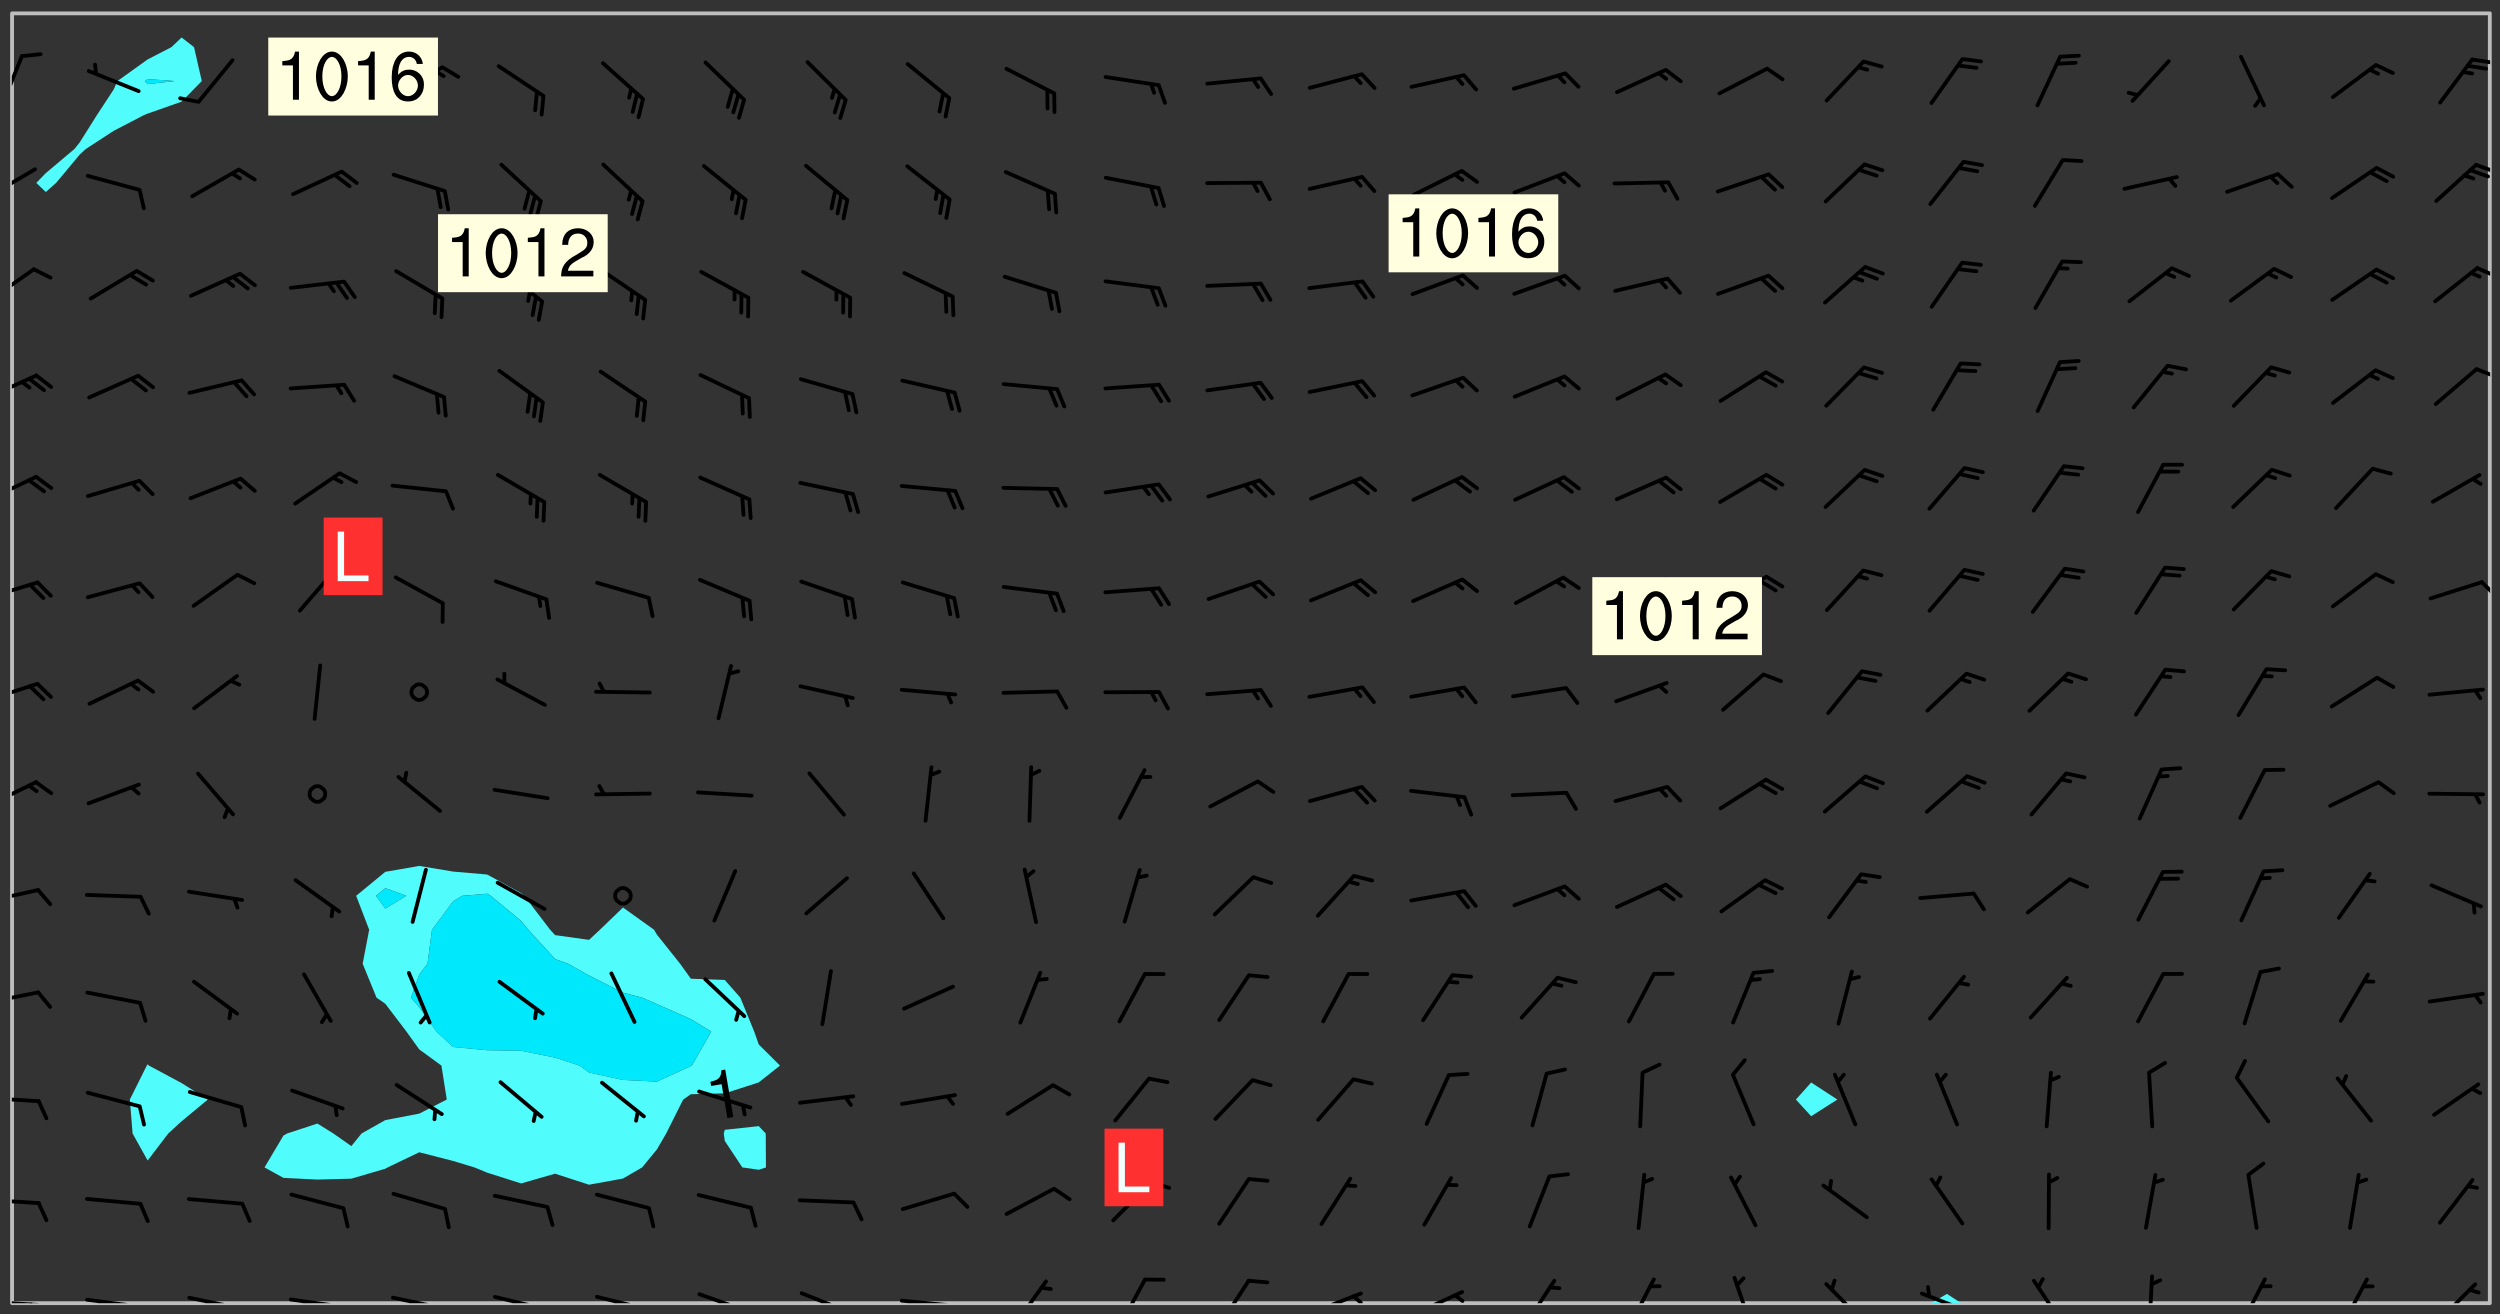 <svg xmlns="http://www.w3.org/2000/svg" role="img" xmlns:xlink="http://www.w3.org/1999/xlink" viewBox="142.45 309.95 326.84 171.84"><rect x="142.45" y="309.95" width="326.84" height="171.84" fill="#333333" stroke="none"/><defs><clipPath id="a"><path d="M144 347h1v133.328h-1zm0 0"/></clipPath><clipPath id="b"><path d="M144 311.672h1V347h-1zm0 0"/></clipPath><clipPath id="c"><path d="M144 311.672h324v168.656H144zm0 0"/></clipPath><clipPath id="d"><path d="M394 479h5v1.328h-5zm0 0"/></clipPath><clipPath id="e"><path d="M467 311.672h1v168.656h-1zm0 0"/></clipPath><clipPath id="f"><path d="M144 479h4v1.328h-4zm0 0"/></clipPath><clipPath id="g"><path d="M147 480h2v.328h-2zm0 0"/></clipPath><clipPath id="h"><path d="M146 480h2v.328h-2zm0 0"/></clipPath><clipPath id="i"><path d="M153 479h9v1.328h-9zm0 0"/></clipPath><clipPath id="j"><path d="M160 480h2v.328h-2zm0 0"/></clipPath><clipPath id="k"><path d="M159 480h2v.328h-2zm0 0"/></clipPath><clipPath id="l"><path d="M166 479h9v1.328h-9zm0 0"/></clipPath><clipPath id="m"><path d="M173 480h3v.328h-3zm0 0"/></clipPath><clipPath id="n"><path d="M180 479h8v1.328h-8zm0 0"/></clipPath><clipPath id="o"><path d="M187 480h2v.328h-2zm0 0"/></clipPath><clipPath id="p"><path d="M193 479h8v1.328h-8zm0 0"/></clipPath><clipPath id="q"><path d="M200 480h2v.328h-2zm0 0"/></clipPath><clipPath id="r"><path d="M206 479h9v1.328h-9zm0 0"/></clipPath><clipPath id="s"><path d="M213 480h2v.328h-2zm0 0"/></clipPath><clipPath id="t"><path d="M220 479h8v1.328h-8zm0 0"/></clipPath><clipPath id="u"><path d="M227 480h2v.328h-2zm0 0"/></clipPath><clipPath id="v"><path d="M233 478h8v2.328h-8zm0 0"/></clipPath><clipPath id="w"><path d="M247 478h8v2.328h-8zm0 0"/></clipPath><clipPath id="x"><path d="M260 479h8v1.328h-8zm0 0"/></clipPath><clipPath id="y"><path d="M266 480h2v.328h-2zm0 0"/></clipPath><clipPath id="z"><path d="M274 477h6v3.328h-6zm0 0"/></clipPath><clipPath id="A"><path d="M288 476h5v4.328h-5zm0 0"/></clipPath><clipPath id="B"><path d="M301 477h5v3.328h-5zm0 0"/></clipPath><clipPath id="C"><path d="M313 478h8v2.328h-8zm0 0"/></clipPath><clipPath id="D"><path d="M319 479h2v1.328h-2zm0 0"/></clipPath><clipPath id="E"><path d="M326 478h8v2.328h-8zm0 0"/></clipPath><clipPath id="F"><path d="M332 479h2v1.328h-2zm0 0"/></clipPath><clipPath id="G"><path d="M341 477h5v3.328h-5zm0 0"/></clipPath><clipPath id="H"><path d="M355 476h4v4.328h-4zm0 0"/></clipPath><clipPath id="I"><path d="M368 476h4v4.328h-4zm0 0"/></clipPath><clipPath id="J"><path d="M380 477h7v3.328h-7zm0 0"/></clipPath><clipPath id="K"><path d="M393 478h8v2.328h-8zm0 0"/></clipPath><clipPath id="L"><path d="M408 477h5v3.328h-5zm0 0"/></clipPath><clipPath id="M"><path d="M423 476h2v4.328h-2zm0 0"/></clipPath><clipPath id="N"><path d="M435 476h4v4.328h-4zm0 0"/></clipPath><clipPath id="O"><path d="M448 476h5v4.328h-5zm0 0"/></clipPath><clipPath id="P"><path d="M460 477h7v3.328h-7zm0 0"/></clipPath><clipPath id="Q"><path d="M144 466h4v2h-4zm0 0"/></clipPath><clipPath id="R"><path d="M144 453h4v2h-4zm0 0"/></clipPath><clipPath id="S"><path d="M144 439h4v3h-4zm0 0"/></clipPath><clipPath id="T"><path d="M144 426h4v3h-4zm0 0"/></clipPath><clipPath id="U"><path d="M144 411h4v5h-4zm0 0"/></clipPath><clipPath id="V"><path d="M144 399h4v3h-4zm0 0"/></clipPath><clipPath id="W"><path d="M144 385h4v4h-4zm0 0"/></clipPath><clipPath id="X"><path d="M466 385h2v4h-2zm0 0"/></clipPath><clipPath id="Y"><path d="M144 372h4v4h-4zm0 0"/></clipPath><clipPath id="Z"><path d="M144 358h4v5h-4zm0 0"/></clipPath><clipPath id="aa"><path d="M465 357h3v3h-3zm0 0"/></clipPath><clipPath id="ab"><path d="M144 344h4v6h-4zm0 0"/></clipPath><clipPath id="ac"><path d="M466 344h2v3h-2zm0 0"/></clipPath><clipPath id="ad"><path d="M144 331h4v5h-4zm0 0"/></clipPath><clipPath id="ae"><path d="M465 331h3v2h-3zm0 0"/></clipPath><clipPath id="af"><path d="M144 317h2v8h-2zm0 0"/></clipPath><clipPath id="ag"><path d="M465 317h3v2h-3zm0 0"/></clipPath><g id="ah" clip-path="url(#clip1)"><path fill="#fff" fill-opacity="0" fill-rule="evenodd" d="M0 0h1000v1000H0zm0 0"/><path fill="#d3d3d3" fill-opacity="0" fill-rule="evenodd" d="M162.152 355.867l-.234.293.059.234.117.172.176.234.293.348.113.059.117-.172.059-.234.176-.176.465-.176h.699l.234.293.289.816.059.176.176.23.352.234.699.699.172.176.234.348.234.41.289.582.41.465.23.234.234.176.117.23.176.293.172 1.164v.234l.059.289.059.117.117.117.348.41.117.172.176.176.176.234.117.172.172.352.059.234.234.406.234-.059-.176.176-.059.93h-.582l-.234-.113-.348.113-.117.117-.059.293-.059.176-.117.172-.465.293-.059.234-.059.113v.645l.059.172v.41l.059.059v.406l.059.406.117.176.059.059.23.641-.059.293v.699l-.059.582v.234l-.059.23-.055.352v1.922l.055.117h.426l-.367.117-.023.352.891 1.168 1.742.539 1.34.359v.539l.09.809.535.715 1.52.27.891-.086.09 1.164.535.18 1.16-.18 2.055-.984 1.16-.363 1.879-.176 1.695-.18-.18.719-1.516.086-1.25.09-.805.27-1.074.809.27.719.535.898-.18.625-.266.809.266 1.078.625.898.805.18 1.25-.18-.266.723.098.504.055.293v.172l.059.293v.406l.176.117.352.117h.406l.293-.176.113-.117.059-.117.117-.23.059-.176.352-.465.23-.176.176-.059.176.059.059.176.117.988.055.469.059.172.117.234.176.059.816.059h.289l.117.234.059.406.059.352v1.105l.117.293.117.348.289.699.176.352.582.754.352.176.172.059.469.234.641.465.348.234.293.176.293.055.23.062.816.348.293.176.113.172.352.352.117.176.523.641v.289l.059.352v.348l.059.352.059.289.117.059.172.059h.176l.582.234.176.117.176.289.176.234.113.234.293.23.117.117v.41l.059.055.289.234.234.117.059.117.117.172.059.117.23.234.059.176.234.059.117.059-.117.113-.059.117v.117l-.117.293-.117.289v.582l.176.117.117.059.059.117.117.117.113.059.176.348.059.352.059.406v.176l-.059.176-.117.699v.172l.117.176.293.293h.406l.176.117.117.172.117.293v.234h-.527l-.23-.234h-.234l-.176.059-.059.699.059.348.117.176.176.41.117.23.289.469.176.055h.523l.234.059.758.641.059.293v.234l.059.059.23.348v.352l-.117.172v.293l.293.289.293.176.172.059.293.176.293.117.582.406.289.234.293.176.219.16.016.012.23.176.641.523.176.234.117.176.176.176.113.172v.641l.117.176.469.117.582.117.234.059.23.113.293.117.113.059.586.352.289.172.176.062.176.055.176.059.699.352.289.176.234.055.289.176.234.117.641.406.293.117.172.059.234.059.41.059.23.059.234.117.059.172-.41.176.469.059.059.293.113.234.176.055.234.059.176.059.406.117.641.234.117.172.059.234v.176l-.059.117-.059.406.234.234.117.059.348.117.641.23.176.117.289.117.176.176.234.465.582 1.105.176.176.348.176.176.117.352.117 1.047.523.234.059.465.113.293.059.465.176.758.582.234.234.348.465.176.176.289.234.816.699.293.176.289.289.293.176.293.289.695.641.176.176.293.234.289.234.469.289.641.582.348.234.234.293.348.348.352.465.934.992.348.406.117.176.234.059.113.117.645.176.23.113.234.059.293.176.23.117.934.699.406.406.234.176.406.176.234.117.816.348.348.234.234.117.293.289.23.117.758.352.352.172.23.059.293.117.234.059.871.176h.816l.469.23.172.059.875.699.465.117.293.059.176.059.23.059.469.059.348.059.352.059.406.059h.293l.172.059v.23l.176.176h.293l.348.059.352.059.699.117h.641l.465-.234.293-.176.172-.117.41-.172.289-.176.934-.465.469-.293.523-.293.465-.172.465-.176 1.051-.465.289-.117.41-.117.289-.117.527-.176 1.516-.699.582-.348.289-.059.293-.059.348-.117.875-.23.352-.117h.113l.234-.059.875-.234.234-.059h.812l.352-.059.816-.117.172-.059.352-.055.293-.059.23-.059.816-.176.176-.059h.348l.234-.059.465-.117.758-.172.234-.059h.348l.41-.117.289-.059 1.285-.059h.289l.41-.059.23-.059h.176l.875-.117h.406l.41-.117h.348l.352-.113.871-.059h1.75l1.047.289.41.117.289.117.352.117.289.117 1.051.172.289.059h.293l.293.059.172.059.41.059.172.059.117.059h.117l.117.059.352.059h.113l.41.066 1.922.395 1.926.395 1.52.449 1.695.719 2.145.805 1.605-.719 1.43-.805 1.16-1.078 1.25-.449 3.035-.719 1.875-.359 2.145-1.348 2.234-1.254 2.5-1.258 1.695-.449 1.785-.18 1.16-.27.625.539 1.34-.27.715-.988.984-1.344.445-.18.805-.359 1.875-.539 1.785-.449 1.25-.27 1.16-.09 1.699-.09 1.961-.27 1.25-.09h.539l.625-.09h.891l2.145-.18 2.41-.18 2.59-.09 1.695.18 1.609.09 1.43.359 1.16.719 1.875.988 1.16 1.527.266.715.629.09.355.898.535.539.535 1.527 1.074.359h.535l-.805.535.09 1.707.715 2.695.891.805.895.988.715 1.258 1.785.539 1.52-.18.355 1.344 1.609-.805.98-.539.27.27.316-.215.219-.145.801.449.449-.359h.355l.535-.27.539-.719.535-.27.625-.988 1.16.449.84.371 1.395.617 1.695-.18h1.605l1.785.09.18-1.707.535-1.344.805.27.492.848.402.406-.09.539v.359l.715.449.711-.27h1.43l.359.988.445 1.258.715 1.344 1.25.629 1.695.629.715-.18.18-.539.98-.09.449.359.086 1.258-.266.629-.535.18v.539l.715.984.266.539.984.988.801 1.078-.266.359-.09.898-.625 2.332-.355 2.066-.09 1.793-.18.719-.09.539v1.438l-.98 1.883-.359 1.707-.535.898-.805 1.168-.266.539 2.055 1.254.086.359-.355.539-.09-.18v.809l.09 1.438-.445.715-1.074.094-.266.715.535.898.805.719 1.16.809 1.34.27.445.359-.355.449-1.789-.09-1.25-.449-.715-.719-.625-.09-.176 3.59-.188 1.309h89.359V311.703h-55.27v49.082l.762.125 3.289.543 2.023 2.836v2.754l2.352.332 2.348.332h4.051l-1.379 4.16-2.023.707-2.023.703-.543.344-2.594 1.617-.188.117-2.023-2.078-.73-2.742-2.672-2.078-1.375-3.5-.066-.082-1.957-2.672 2.75-1.418v-49.082H294.422v91.414l.117.031.133.012.074.074.105.047.09.059.086.059.09.059.297.297.059.09.031.117.027.117.016.137-.031.117-.059.09-.059.086-.043.105-.047.102-.027.121v.145l.176.27.148.148.074.086.074.074.043.105.062.09.059.086.043.105.059.09.047.102.043.105.059.086.117.18.074.074.062.086.059.09.043.105.059.09.059.086.062.09.059.09.043.102.117.18.074.074.059.086.074.074.09.059.105.047h.148l.133-.016.133.016.102-.047.074-.074.047-.102-.016-.133v-.148l-.047-.105-.027-.117-.047-.102-.027-.121-.043-.102-.062-.09-.043-.102-.043-.105-.031-.117-.016-.133-.012-.137.086-.059.059-.086.121-.031.043.105.016.133v.117l.059.102.059.09.09.059.148.148.059.09.043.105-.012.102.086.059.105.047.086.059.09.059.074.074-.117.027-.105.047-.086.059-.074.074-.059.09-.062.086-.027.121-.047.102-.043.105-.031.117-.012.133-.016.133v.148l.027.117.047.105.043.102.059.09.074.074.09.059.074.074.09.059.059.09.043.105.047.102.117.031.133.016h.148l.117-.031.105.043.043.105.047.102.027.121L299.5 410l.027.117.031.121.027.117.105.043.102.047.133-.016.148.148.062.086.074.074.07.074.09.062.105.043.102.043.117.031.137.016.117-.031.074-.074.027-.117-.012-.133-.031-.121-.027-.117.043-.105h.117l.09.062.117.027h.148l.133.016h.148l.133.016.133-.016h.148l.133-.016.133-.012.137.012.117-.027.133-.016.191-.059-.059.176-.016.133-.027.121-.016.133-.059.086-.133.016-.105.047-.105.043-.117.031-.117.027-.266.031h-.148l-.133.016-.074.074.059.086.148.148.117.18.074.07.09.062.09.059.086.059.09.059.102.043.105.062.105.043.086.059.105.047.102.043.18.117.059.09-.043.102-.047.105.016.133.223.223.059.09.043.102.031.121.043.102.016.133.031.117.012.137.031.117.148.148.102.043.105.043.117.031.133.016.137.016h.117l.117-.031.09-.059.043-.105.047-.102.043-.105.031-.117.012-.133v-.148l-.012-.133-.016-.133-.031-.117-.043-.105-.047-.105-.043-.102-.043-.105-.016-.133.016-.133.027-.117.031-.117.027-.121.047-.102.09-.059.086-.062.074-.074.09-.059.223-.223.059-.086.074-.074.117-.18.059-.086v-.148l-.074-.074-.102-.047-.105-.043-.102-.043-.059-.09-.047-.105-.027-.117.09-.059.117-.031.102-.043.18-.117.148-.148.012-.133-.012-.105-.09-.059-.133.016h-.148l-.133.016-.133-.016-.121-.031-.086-.059-.074-.074-.059-.09-.062-.086-.117-.18-.059-.086.031-.121.086-.059.121-.031.059-.086v-.121l-.031-.117-.059-.09-.059-.086-.047-.105-.027-.117-.016-.133.059-.09.074-.074.09-.059.117-.18.074-.074.059-.086.148-.148.121-.031.133-.016.133.016.074.074.043.105.016.133-.031.117-.117.031-.133.012-.148.148-.043.105-.047.102-.027.121-.031.117v.148l.031.117.043.105.059.09.074.07.074.074.117.031.121.027.117-.027.133-.016h.117l.09.059.074.074.047.105.059.086.102.047.133.016.105.043.086.059-.012.105-.074.074-.18.117-.059.09-.09.059-.07.074-.074.074-.062.09-.027.117-.016.133.016.133-.016.133v.148l.016.133.027.117.031.121.074.074.09.059.086.059.09.059.117.031v.086l-.102.047-.09.059-.266.031-.117.027h-.148l-.105.043-.102.047-.059.09-.062.234-.012.133-.031.121-.016.133v.293l-.012.133.012.137.016.133.133.016.133.012.121.031.086.059.074.074.047.105.043.102.016.133v.445l-.016.133v.445l.031.266.027.117.016.133.031.117.086.211.031.266v.148l-.031.117-.027.117-.031.121-.027.117-.031.117-.031.121-.012.133-.016.133.09.059.117-.031.102.016.047.105-.031.266v.441l-.043.105-.047.105-.043.102-.043.105-.059.086-.031.121-.043.117-.031.117-.016.133.016.133.059.09.105.047.086.059.059.086-.012.137-.031.117-.043.102v.445l-.016.133v.148l-.031.117-.043.105-.027.117-.047.105-.043.102-.031.121-.027.117-.031.133-.031.117-.027.117-.043.105-.031.117-.031.121-.012.133-.016.133v.297l.027.117v.148l.047.398.027.117.059.09.121.031h.148l.133-.016.059.09v.117l-.059.09-.09.059-.102.043-.105.047-.09.059-.086.059-.137.016-.117-.031-.133-.016-.102.047-.062.086-.012.137-.016.133-.031.117-.027.117-.016.133-.031.121v.297l.016.133.031.117v.148l.012.133v.148l-.027.117-.047.102-.027.121-.031.117-.059.09-.074.074-.102.043-.105.047-.117.027-.121.031-.102-.047.059-.086.105-.047.027-.117.031-.117.027-.121.031-.117v-.148l.016-.133-.031-.117-.043-.105-.105.016-.074.074-.102.043-.09.062-.074.074-.043.102-.016.133-.031.117L304.25 426l-.031.117-.027.117-.031.121-.027.117-.031.117-.043.105-.09.059h-.09l-.117-.031-.031-.086.016-.137-.031-.117v-.148l-.012-.133v-.148l-.062-.234-.027-.121-.043-.102-.047-.105-.059-.086-.059-.09-.043-.105-.062-.086-.148-.148-.07-.074-.105-.047-.105-.043-.102-.043-.297-.297-.09-.074-.086-.059-.105-.043-.09-.062-.086-.059-.105-.043-.09-.059-.086-.062-.074-.07-.105-.047-.086-.059-.105-.043-.09-.062-.102-.043-.105-.043-.086-.059-.105-.047-.105-.043-.102-.047-.09-.059-.102-.043-.105-.043-.09-.062-.117-.027-.133-.016-.133.016H299.75l-.133.016-.117-.031-.09-.059-.074-.074-.09-.059-.102-.047h-.148l-.121-.027-.102-.043-.074-.074-.117-.18-.09-.059-.102-.043-.09-.062-.105-.043-.09-.059-.086-.059-.105-.047-.059-.086-.059-.09-.043-.105-.047-.102-.074-.074-.086-.059-.074-.074-.09-.059-.223-.223-.043-.105-.031-.266.105-.043h.145l.105.043.074.074.09.059.086.059.105.047.09.059.148.148.07.074.148.148.062.086.074.074.086.059.074.074.09.062.09.059.086.059.27.176.102.047.105.043.102.043.047-.074.059-.086.074-.074.07-.074.105.043.074.074.059.09.043.102.047.105.043.105.121.027.117-.027.074-.09.043-.105.059-.09.074-.074.105-.043.117-.027.133.012.09.059.148.148.059.09.043.105.047.102.043.105.043.102.105.047.105.043.133.016.086-.059.059-.09.074-.074.105-.043.117.027.105.047.102.043.105.043.102.047.18.117v.117l-.016.133.016.133.016.137.059.086.102.047.121.027.117.031h.148l.117-.031.059-.09.18-.117.059-.09.074-.074.059-.086.117-.18.18-.117.117.031.09.059.043.074-.016.133v.117l.09.059h.148l.133-.016.133-.012.266-.031.105-.043.117-.031.121-.027.074-.074.07-.074.062-.09-.016-.105-.047-.102-.102-.043-.105-.016-.117.027-.266.031h-.148l-.074-.074-.09-.059-.117-.031-.117-.027-.133-.016h-.148l-.133.016h-.297l-.105-.047-.148-.148-.043-.102-.059-.09.223-.223.086-.059.105-.043.117-.031.133-.016.133.016.137.016.102.043.133-.012.09-.062.102-.043.062-.09-.047-.102-.09-.059-.117-.031-.102-.043-.059-.09-.062-.09v-.117l.016-.133.105-.047.074-.07v-.121l-.09-.059-.031-.117.09-.059.074-.074.043-.105.059-.09.047-.102.016-.133v-.148l-.047-.105-.043-.102-.09-.059-.133-.016-.102-.043-.137-.016-.117-.031h-.445l-.133-.016-.133-.012-.133-.016-.117-.031h-.148l-.133-.016-.133-.012-.266-.031-.121-.043-.086-.059-.074-.074v-.148l.012-.133.105-.047.102-.043.133-.016h.152l.133-.016h.293l.121.031.102.043.09.059.234.062.121-.047.09-.059.102-.043.133-.016.105.043.102.047.133.012.121-.027h.145l.121-.031.117-.027.105-.047.074-.074.086-.059.148-.148.059-.086.047-.105.027-.117.016-.105-.102-.043-.09-.059-.117-.031-.105-.043-.09-.062-.074-.086-.074-.074-.102-.043-.105-.047-.102-.043-.059-.09-.047-.102-.086-.211-.062-.086-.059-.09-.074-.074-.086-.059h-.27l-.117.031-.09.059-.102.043-.133.016-.105-.016-.027-.117-.062-.09-.117-.031-.102-.043-.148-.148-.031-.117-.016-.105.074-.074.18-.117.117-.027.117-.031.137.016.102.043.105.043.102.047.105.043.117.031.133.016.117.027.133.016.105-.016.09-.059-.074-.074-.105-.043-.074-.074-.074-.09-.148-.148-.086-.059-.09-.059-.074-.074-.09-.059-.102-.047-.121-.027-.102-.047-.105-.043-.117-.031-.102-.043-.121-.031h-.148l-.117.031-.105.043-.086.062-.18.117-.086.059-.09.059-.105.047-.086.059-.105.043-.102.043-.105.047-.074.074-.059.09-.059.086-.047.105-.059.086-.074.074-.133-.012-.117-.031h-.117l-.074.074-.09.059-.074.074-.09.059-.086.059-.105.047-.102.043-.137.016-.102-.043-.148-.148-.105-.047h-.086l-.105.047-.102.043-.121.031-.117-.031-.074-.074v-.117l.031-.121.074-.07.059-.09.074-.074.117-.031.105-.043h.293l.133-.016.137-.016.102-.043.09-.059.102-.047.09-.059.133-.012.09.059.133.012.09-.059.086-.059.105-.043.09-.059.086-.062.09-.059.148-.148.059-.086.059-.09.105-.043.133-.016.117.027.121.031.059-.059.059-.09.031-.266.027-.117.105.012.133.016.102-.043.09-.059.059-.09.074-.074.059-.09.047-.102.012-.133-.012-.133-.047-.105-.148-.148-.059-.09-.059-.086-.043-.105v-.445l.016-.133v-.148l.012-.133-.059-.059-.09.059-.102-.043-.18-.117-.086-.059-.062-.09-.059-.09-.074-.074-.086-.059-.121.031-.102.012-.105.047-.086.059-.105.043-.148.148-.09.059-.086.059-.09.062-.105.043-.133.016v-.121l.105-.043.117-.031.074-.07.043-.105v-.148l-.027-.117-.148-.148-.133-.016h-.148l-.117.031-.105.043-.102.043-.09.062-.117.027-.074-.074.012-.133-.043-.102-.043-.105-.09-.059-.117.027-.121.031-.117.031-.102.043-.121.031-.102.043-.105.043-.09.059-.102.016v-.117l.016-.133-.059-.09-.074.043-.148.148-.059.09-.074.074-.047.105-.043.102-.074.074-.059.09-.074.074-.059.086-.074.074-.09.062-.074.07-.074.074-.102.016-.133.016-.105-.043v-.121l.148-.148.043-.102.059-.09.047-.102.043-.105.059-.09.031-.117.043-.102.031-.121.027-.117.047-.105.043-.102.043-.105.074-.07.09-.062.09-.059.102-.043h.297l.266-.031.105-.043-.074-.074-.117-.031-.105-.043-.09-.059-.102-.047-.09-.059-.102-.043-.105-.043-.09-.062-.086-.059-.105-.043-.102-.043-.121-.031-.117-.031-.102-.043L297.5 410.25l-.102-.043-.09-.059-.043-.105-.016-.133.102-.043.133-.016.137.016.133-.016.102-.043.059-.09.016-.105-.09-.059-.074-.074-.102-.043-.09-.059-.148-.148-.043-.105-.016-.133v-.293l-.059-.09-.09-.059-.074-.074-.043-.105-.031-.117-.059-.09-.074-.074-.117-.027-.074-.074-.09-.059-.09-.062-.086-.059-.074-.074-.059-.086-.047-.105-.086-.059-.148-.148-.195-.059-.133.016-.102.043-.074.074-.047.102-.043.105-.059.09-.059.086-.297.297-.09.059h-.086l-.062-.086-.043-.105.031-.117.059-.09.027-.117-.012-.133-.09-.062-.105.047-.117.027-.117.031-.27.176-.102.047-.117.027-.105.047-.09.059-.102.043-.059-.086-.047-.105.016-.133.047-.105.07-.074.074-.07.059-.09v-.148l-.043-.105h-.238l-.102.047-.031.117-.027.117-.031.121-.074.043-.133.016-.074-.047-.043-.102-.043-.105-.047-.102-.043-.105-.121.031-.102.043-.133.016-.117.031-.105.043-.09.059-.102.047-.121.027-.133.016-.102-.043-.059-.09-.047-.105-.043-.102-.043-.105v-.117l.059-.09.086-.059.18-.117.102-.047.105-.043.105-.059.102-.043.09-.062.102-.043.105-.059.102-.047.09-.059.105-.043.102-.043.09-.062.102-.043.137-.016.117.031.102.043.121.031.102.043.105.047.102.043.105.043.102.047.105.043.102.043.105.047.086.059.105.043.117.031.105.043.102.047.09.059.105.043.102.043.105.047.117.027.102.047.121.027h.148l.086-.059.016-.102.059-.09-.027-.117-.074-.074-.117-.18-.074-.074-.09-.074-.18-.117-.086-.059-.105-.043-.102-.047-.27-.176-.059-.09-.074-.074-.059-.09-.043-.102-.031-.117-.016-.137v-.562l-.012-.133-.016-.133-.031-.117-.016-.133-.012-.133-.031-.121-.223-.223-.059-.086-.016-.105.031-.117.133-.016v-91.414H172.992v1.453l-.059.234-.352 1.051-.172.523-.117.348-.176.41-.117.172-.234.293-.23.059h-.352l-.117.059-.23.406v.293l.117.176.23.23.117.234.641.758.293.465.176.234.23.352.234.348.641.816.176.465.172.41.117.695.176.469.117 1.398.059.465v.875l.117 1.047v4.781l-.059.465-.352 1.281-.176.523-.113.41-.352.93L172.934 336l-.234.582-.117.176-.172.348-.176.406-.352.816-.059.293-.113.293-.117.289-.059.176-.117.875-.059.406-.059.117-.059.176-.059.172-.23.527-.117.172v.234l-.117.234-.059.172-.176.586v.289l-.059.176v.293l-.059.113-.059.527v.172l-.055.234v2.621l-.176.816-.117.176-.176.234-.117.172-.113.234-.586.934-.23.289-.293.465-.176.234-.289.352-.352.699-.113.23-.176.41-.176.23-.406.527-.816.699-.293.172-.289.234-.176.117-.176.176-.523.406-.527.176-.172.176-.234.055-.641.176h-.758m12.211 31.023l-1.074.449.359.895 1.25-.715.445-.539-.98-.09"/><path fill="#d3d3d3" fill-opacity="0" fill-rule="evenodd" d="M201.508 416.598h-.895l.449.629.98.359.805-.09.445-.988-.176.09-.715-.355-.895.355m154.621 59.07l-.059-.523v-.293l.113-.293.059-.23.469-.469h.113l.117-.113.117-.059h.176l.234-.059h.348l.234.059.117.059.23.172.059.176.117.582v.293l-.117.176-.172.289-.176.176-.527.523-.23.234-.117.059h-.176l-.117-.059-.406-.293-.176-.117-.117-.059-.059-.113-.055-.117m6.641-10.957l-.059-.172v-1.109l.059-.172.176-.059.172-.059h.176l.234-.059.117.059.059.699-.059.172-.117.176-.117.059-.234.523-.113.059h-.234l-.059-.117m9.613-14.391l-.117-.176v-.699l.293-.875.117-.172.176-.352.113-.23.117-.293.352-.758.117-.23.172-.234h.176l.117-.059h.641l.117.059.234.234.172.113.352.293.117.117.113.176v.113l.117.059.117.117v.699l-.059.176v.23l-.059.176-.348 1.051-.117.23-.117.234-.117.059-.23.234-.641.289h-.875l-.41-.117-.641-.465"/><path fill="none" stroke="#bebebe" stroke-linecap="round" stroke-linejoin="round" stroke-miterlimit="10" stroke-width=".5" d="M467.957 311.695H144.027v168.625h323.93v-168.625"/><g clip-path="url(#a)"><path fill="#fff" fill-opacity="0" fill-rule="evenodd" d="M144 475.891v4.438h.004H144V347.309v128.582"/></g><g clip-path="url(#b)"><path fill="#fff" fill-opacity="0" fill-rule="evenodd" d="M144 342.738v4.25-35.316h.004H144v31.066"/></g><path fill="#50fcfc" fill-rule="evenodd" d="M144 346.988v.32l.004-.004v-.312l-.004-.004"/><g clip-path="url(#c)"><path fill="#fff" fill-opacity="0" fill-rule="evenodd" d="M144.004 480.328V347.305l.125-.125-.125-.188v-35.32h22.188v3.176l-1.324 1.262-3.113 1.605-3.953 2.832-.484 1.098-2.191 3.34-2.25 3.574-.691.867-3.746 3.152-1.242 1.285 1.242 1.188 1.344-1.188 3.094-3.707.793-.73 3.648-2.375 3.977-2.066.461-.184v124.289l-.117.172-2.211 4.438.359 4.438 1.969 3.535 2.695-3.535 1.742-1.594 3.43-2.844-3.43-2.152-4.266-2.285-.172-.172V324.801l4.438-1.562 2.641-2.691-1.016-4.438-1.625-1.262v-3.176h31.07v111.488l-4.441.773-3.809 3.137 1.703 4.438-.852 4.438 1.812 4.438 1.145.797 2.77 3.641 1.672 2.328 2.898 2.113.699 4.438-3.598 1.844-4.441.848-3.102 1.746-1.336 1.652-2.352-1.652-2.086-1.297-3.957 1.297-.48.27-2.477 4.168 2.477 1.367 4.438.223 4.438-.117 4.438-1.301.309-.172 4.133-1.98 4.438 1.141 2.773.84 1.664.684 4.438 1.41 4.441-1.273 4.438 1.441 4.438-.805 2.504-1.457 1.934-2.348 1.215-2.09 2.223-4.438 1-.691 4.441-.117 4.438-1.43v5.715l-4.438.48-.133.48.133.977 2.297 3.461 2.141.305.941-.305-.027-4.438-.914-.961v-5.715l2.777-2.199-2.777-2.762-.594-1.68-1.812-4.438-2.031-2.309-4.441-.168-1.406-1.961-3.031-3.805-.371-.633-4.066-2.91-3.016 2.91-1.422 1.32-4.438-.621-.641-.699-3.391-4.438-.41-.355-4.438-2.43-4.438-.383-4.438-.742V311.672h181.973v139.797l-1.996 2.23 1.996 2.18 3.422-2.18-3.422-2.23V311.672h88.762v168.656h-69.145l-1.867-1.223-2.109 1.223H144.004"/></g><path fill="#50fcfc" fill-rule="evenodd" d="M144.129 347.18l-.125.125v-.312l.125.188m4.309-12.129l-1.242-1.188 1.242-1.285 3.746-3.152.691-.867 2.25-3.574 2.191-3.34.484-1.098 3.953-2.832v2.574l-.363.258.363.395 3.547-.395-3.547-.258v-2.574l3.113-1.605 1.324-1.262 1.625 1.262 1.016 4.438-2.641 2.691-4.438 1.562-.461.184-3.977 2.066-3.648 2.375-.793.73-3.094 3.707-1.344 1.188m11.348 123.086l-.359-4.438 2.211-4.438.117-.172.172.172 4.266 2.285 3.43 2.152-3.43 2.844-1.742 1.594-2.695 3.535-1.969-3.535"/><path fill="#00e8fc" fill-rule="evenodd" d="M161.754 320.941l-.363-.395.363-.258 3.547.258-3.547.395"/><path fill="#50fcfc" fill-rule="evenodd" d="M179.508 463.941l-2.477-1.367 2.477-4.168.48-.27 3.957-1.297 2.086 1.297 2.352 1.652 1.336-1.652 3.102-1.746 4.441-.848 3.598-1.844-.699-4.438-2.898-2.113-1.672-2.328-2.77-3.641-1.145-.797-1.812-4.438.852-4.438-1.703-4.438 3.809-3.137v2.137l-1.211 1 1.211 1.668 2.742-1.668-2.742-1v-2.137l4.441-.773 4.438.742 4.438.383v2.508l-3.277.277-1.16.703-2.773 3.734-.59 4.438-1.074 1.406-1.078 3.031 1.078 1.242 2.246 3.195 2.191 2.016 4.438.418 4.438.07 4.441.895 3.199 1.043 1.238.902 4.438.98 4.438.215 4.438-2.031.129-.066 2.539-4.441-2.668-1.629-4.438-1.961-1.945-.848-2.492-.648-4.438-2.246-2.738-1.543-1.699-.609-3.492-3.828-.949-1.156-3.973-3.281-.465-.277v-2.508l4.438 2.43.41.355 3.391 4.438.641.699 4.438.621 1.422-1.32 3.016-2.91 4.066 2.91.371.633 3.031 3.805 1.406 1.961 4.441.168 2.031 2.309 1.812 4.438.594 1.68 2.777 2.762-2.777 2.199-4.438 1.43-4.441.117-1 .691-2.223 4.438-1.215 2.09-1.934 2.348-2.504 1.457-4.438.805-4.438-1.441-4.441 1.273-4.438-1.41-1.664-.684-2.773-.84-4.438-1.141-4.133 1.98-.309.172-4.438 1.301-4.438.117-4.438-.223"/><path fill="#00e8fc" fill-rule="evenodd" d="M192.82 428.738l-1.211-1.668 1.211-1 2.742 1-2.742 1.668m4.441 12.887l-1.078-1.242 1.078-3.031 1.074-1.406.59-4.438 2.773-3.734 1.16-.703 3.277-.277.465.277 3.973 3.281.949 1.156 3.492 3.828 1.699.609 2.738 1.543 4.438 2.246 2.492.648 1.945.848 4.438 1.961 2.668 1.629-2.539 4.441-.129.066-4.438 2.031-4.438-.215-4.438-.98-1.238-.902-3.199-1.043-4.441-.895-4.438-.07-4.438-.418-2.191-2.016-2.246-3.195"/><path fill="#50fcfc" fill-rule="evenodd" d="M237.207 459.113l-.133-.977.133-.48 4.438-.48.914.961.027 4.438-.941.305-2.141-.305-2.297-3.461m142.027-3.234l-1.996-2.18 1.996-2.23 3.422 2.23-3.422 2.18"/><g clip-path="url(#d)"><path fill="#50fcfc" fill-rule="evenodd" d="M394.875 480.328l2.109-1.223 1.867 1.223H394.875"/></g><g clip-path="url(#e)"><path fill="#fff" fill-opacity="0" fill-rule="evenodd" d="M467.996 480.328H468V311.672h-.004H468v168.656h-.004"/></g><path fill="#fff" fill-opacity="0" fill-rule="evenodd" d="M234.676 458.469l5.762-.984-1.676-9.816-5.758.98 1.672 9.82"/><path fill-rule="evenodd" d="M236.762 449.867l.5-.086 1.059 6.207-.773.133-.758-4.426-1.367.23-.094-.547.539-.156.242-.098.211-.125.176-.176.137-.234.09-.316.039-.406"/><g clip-path="url(#f)"><path fill="none" stroke="#000" stroke-linecap="round" stroke-linejoin="round" stroke-miterlimit="10" stroke-width=".5" d="M147.504 480.562l-7.008-.469"/></g><g clip-path="url(#g)"><path fill="none" stroke="#000" stroke-linecap="round" stroke-linejoin="round" stroke-miterlimit="10" stroke-width=".5" d="M147.504 480.562l1.008 2.238"/></g><g clip-path="url(#h)"><path fill="none" stroke="#000" stroke-linecap="round" stroke-linejoin="round" stroke-miterlimit="10" stroke-width=".5" d="M146.484 480.496l.504 1.117"/></g><g clip-path="url(#i)"><path fill="none" stroke="#000" stroke-linecap="round" stroke-linejoin="round" stroke-miterlimit="10" stroke-width=".5" d="M160.797 480.789l-6.965-.918"/></g><g clip-path="url(#j)"><path fill="none" stroke="#000" stroke-linecap="round" stroke-linejoin="round" stroke-miterlimit="10" stroke-width=".5" d="M160.797 480.789l.859 2.297"/></g><g clip-path="url(#k)"><path fill="none" stroke="#000" stroke-linecap="round" stroke-linejoin="round" stroke-miterlimit="10" stroke-width=".5" d="M159.785 480.656l.43 1.148"/></g><g clip-path="url(#l)"><path fill="none" stroke="#000" stroke-linecap="round" stroke-linejoin="round" stroke-miterlimit="10" stroke-width=".5" d="M174.07 481.047l-6.879-1.434"/></g><g clip-path="url(#m)"><path fill="none" stroke="#000" stroke-linecap="round" stroke-linejoin="round" stroke-miterlimit="10" stroke-width=".5" d="M174.07 481.047l.684 2.355"/></g><g clip-path="url(#n)"><path fill="none" stroke="#000" stroke-linecap="round" stroke-linejoin="round" stroke-miterlimit="10" stroke-width=".5" d="M187.426 480.812l-6.961-.969"/></g><g clip-path="url(#o)"><path fill="none" stroke="#000" stroke-linecap="round" stroke-linejoin="round" stroke-miterlimit="10" stroke-width=".5" d="M187.426 480.812l.84 2.305"/></g><g clip-path="url(#p)"><path fill="none" stroke="#000" stroke-linecap="round" stroke-linejoin="round" stroke-miterlimit="10" stroke-width=".5" d="M200.699 481.055l-6.875-1.453"/></g><g clip-path="url(#q)"><path fill="none" stroke="#000" stroke-linecap="round" stroke-linejoin="round" stroke-miterlimit="10" stroke-width=".5" d="M200.699 481.055l.68 2.359"/></g><g clip-path="url(#r)"><path fill="none" stroke="#000" stroke-linecap="round" stroke-linejoin="round" stroke-miterlimit="10" stroke-width=".5" d="M213.992 481.152l-6.832-1.648"/></g><g clip-path="url(#s)"><path fill="none" stroke="#000" stroke-linecap="round" stroke-linejoin="round" stroke-miterlimit="10" stroke-width=".5" d="M213.992 481.152l.609 2.379"/></g><g clip-path="url(#t)"><path fill="none" stroke="#000" stroke-linecap="round" stroke-linejoin="round" stroke-miterlimit="10" stroke-width=".5" d="M227.301 481.172l-6.82-1.684"/></g><g clip-path="url(#u)"><path fill="none" stroke="#000" stroke-linecap="round" stroke-linejoin="round" stroke-miterlimit="10" stroke-width=".5" d="M227.301 481.172l.602 2.379"/></g><g clip-path="url(#v)"><path fill="none" stroke="#000" stroke-linecap="round" stroke-linejoin="round" stroke-miterlimit="10" stroke-width=".5" d="M240.516 481.504l-6.621-2.352"/></g><g clip-path="url(#w)"><path fill="none" stroke="#000" stroke-linecap="round" stroke-linejoin="round" stroke-miterlimit="10" stroke-width=".5" d="M253.781 481.633l-6.523-2.609"/></g><g clip-path="url(#x)"><path fill="none" stroke="#000" stroke-linecap="round" stroke-linejoin="round" stroke-miterlimit="10" stroke-width=".5" d="M267.332 480.668l-6.992-.676"/></g><g clip-path="url(#y)"><path fill="none" stroke="#000" stroke-linecap="round" stroke-linejoin="round" stroke-miterlimit="10" stroke-width=".5" d="M266.316 480.566l.469 1.137"/></g><g clip-path="url(#z)"><path fill="none" stroke="#000" stroke-linecap="round" stroke-linejoin="round" stroke-miterlimit="10" stroke-width=".5" d="M279.203 477.477l-4.102 5.707"/></g><path fill="none" stroke="#000" stroke-linecap="round" stroke-linejoin="round" stroke-miterlimit="10" stroke-width=".5" d="M278.605 478.305l1.215.164"/><g clip-path="url(#A)"><path fill="none" stroke="#000" stroke-linecap="round" stroke-linejoin="round" stroke-miterlimit="10" stroke-width=".5" d="M292.141 477.238l-3.348 6.18"/></g><path fill="none" stroke="#000" stroke-linecap="round" stroke-linejoin="round" stroke-miterlimit="10" stroke-width=".5" d="M292.141 477.238l2.453.02"/><g clip-path="url(#B)"><path fill="none" stroke="#000" stroke-linecap="round" stroke-linejoin="round" stroke-miterlimit="10" stroke-width=".5" d="M305.699 477.387l-3.84 5.883"/></g><path fill="none" stroke="#000" stroke-linecap="round" stroke-linejoin="round" stroke-miterlimit="10" stroke-width=".5" d="M305.699 477.387l2.445.219"/><g clip-path="url(#C)"><path fill="none" stroke="#000" stroke-linecap="round" stroke-linejoin="round" stroke-miterlimit="10" stroke-width=".5" d="M320.371 479.055l-6.551 2.547"/></g><g clip-path="url(#D)"><path fill="none" stroke="#000" stroke-linecap="round" stroke-linejoin="round" stroke-miterlimit="10" stroke-width=".5" d="M319.418 479.426l.93.801"/></g><g clip-path="url(#E)"><path fill="none" stroke="#000" stroke-linecap="round" stroke-linejoin="round" stroke-miterlimit="10" stroke-width=".5" d="M333.605 478.863l-6.387 2.93"/></g><g clip-path="url(#F)"><path fill="none" stroke="#000" stroke-linecap="round" stroke-linejoin="round" stroke-miterlimit="10" stroke-width=".5" d="M332.676 479.289l.973.746"/></g><g clip-path="url(#G)"><path fill="none" stroke="#000" stroke-linecap="round" stroke-linejoin="round" stroke-miterlimit="10" stroke-width=".5" d="M345.656 477.395l-3.863 5.871"/></g><path fill="none" stroke="#000" stroke-linecap="round" stroke-linejoin="round" stroke-miterlimit="10" stroke-width=".5" d="M345.094 478.246l1.223.117"/><g clip-path="url(#H)"><path fill="none" stroke="#000" stroke-linecap="round" stroke-linejoin="round" stroke-miterlimit="10" stroke-width=".5" d="M358.668 477.215l-3.254 6.23"/></g><path fill="none" stroke="#000" stroke-linecap="round" stroke-linejoin="round" stroke-miterlimit="10" stroke-width=".5" d="M358.195 478.121l1.227-.012"/><g clip-path="url(#I)"><path fill="none" stroke="#000" stroke-linecap="round" stroke-linejoin="round" stroke-miterlimit="10" stroke-width=".5" d="M369.211 477.008l2.289 6.645"/></g><path fill="none" stroke="#000" stroke-linecap="round" stroke-linejoin="round" stroke-miterlimit="10" stroke-width=".5" d="M369.547 477.973l.836-.898"/><g clip-path="url(#J)"><path fill="none" stroke="#000" stroke-linecap="round" stroke-linejoin="round" stroke-miterlimit="10" stroke-width=".5" d="M381.211 477.82l4.922 5.016"/></g><path fill="none" stroke="#000" stroke-linecap="round" stroke-linejoin="round" stroke-miterlimit="10" stroke-width=".5" d="M381.926 478.551l.371-1.172"/><g clip-path="url(#K)"><path fill="none" stroke="#000" stroke-linecap="round" stroke-linejoin="round" stroke-miterlimit="10" stroke-width=".5" d="M393.707 479.066l6.559 2.527"/></g><path fill="none" stroke="#000" stroke-linecap="round" stroke-linejoin="round" stroke-miterlimit="10" stroke-width=".5" d="M394.66 479.434l-.148-1.219"/><g clip-path="url(#L)"><path fill="none" stroke="#000" stroke-linecap="round" stroke-linejoin="round" stroke-miterlimit="10" stroke-width=".5" d="M408.359 477.398l3.883 5.859"/></g><path fill="none" stroke="#000" stroke-linecap="round" stroke-linejoin="round" stroke-miterlimit="10" stroke-width=".5" d="M408.926 478.25l.586-1.078"/><g clip-path="url(#M)"><path fill="none" stroke="#000" stroke-linecap="round" stroke-linejoin="round" stroke-miterlimit="10" stroke-width=".5" d="M423.805 476.82l-.379 7.016"/></g><path fill="none" stroke="#000" stroke-linecap="round" stroke-linejoin="round" stroke-miterlimit="10" stroke-width=".5" d="M423.75 477.84l1.113-.516"/><g clip-path="url(#N)"><path fill="none" stroke="#000" stroke-linecap="round" stroke-linejoin="round" stroke-miterlimit="10" stroke-width=".5" d="M438.551 477.211l-3.238 6.238"/></g><path fill="none" stroke="#000" stroke-linecap="round" stroke-linejoin="round" stroke-miterlimit="10" stroke-width=".5" d="M438.078 478.117l1.227-.012"/><g clip-path="url(#O)"><path fill="none" stroke="#000" stroke-linecap="round" stroke-linejoin="round" stroke-miterlimit="10" stroke-width=".5" d="M451.891 477.223l-3.289 6.211"/></g><path fill="none" stroke="#000" stroke-linecap="round" stroke-linejoin="round" stroke-miterlimit="10" stroke-width=".5" d="M451.414 478.129l1.227-.004"/><g clip-path="url(#P)"><path fill="none" stroke="#000" stroke-linecap="round" stroke-linejoin="round" stroke-miterlimit="10" stroke-width=".5" d="M466.051 477.852l-4.98 4.957"/></g><path fill="none" stroke="#000" stroke-linecap="round" stroke-linejoin="round" stroke-miterlimit="10" stroke-width=".5" d="M465.328 478.57l1.172.363"/><g clip-path="url(#Q)"><path fill="none" stroke="#000" stroke-linecap="round" stroke-linejoin="round" stroke-miterlimit="10" stroke-width=".5" d="M147.508 467.238l-7.016-.449"/></g><path fill="none" stroke="#000" stroke-linecap="round" stroke-linejoin="round" stroke-miterlimit="10" stroke-width=".5" d="M147.508 467.238l1.012 2.234m12.293-2.141l-6.996-.637m6.996.637l.953 2.262m12.363-2.273l-7-.609m7 .609l.961 2.258m12.254-1.672l-6.797-1.785m6.797 1.785l.562 2.387m12.727-2.289l-6.742-1.98m6.742 1.98l.492 2.402m12.887-2.66l-6.871-1.465m6.871 1.465l.672 2.359m12.609-2.215l-6.805-1.754m6.805 1.754l.574 2.387m12.754-2.434l-6.828-1.66m6.828 1.66l.605 2.375m12.805-3.062l-7.02-.285m7.02.285l1.062 2.211M267.199 466l-6.727 2.027M267.199 466l1.73 1.738m11.324-2.375l-6.207 3.301m6.207-3.301l2.035 1.375m10.66-2.211L287.98 469.5m4.969-4.973l2.348.719m10.426-1.16l-3.883 5.855m3.883-5.855l2.441.238m10.816-.277l-3.77 5.934m3.219-5.07l1.223.094m12.508-1.035l-3.5 6.09m2.992-5.207l1.227.043m12.133-1.152l-2.57 6.543m2.57-6.543l2.438-.277m9.969.055l-.754 6.988m.645-5.973l1.137-.457m10.309-.191l3.207 6.254m-2.742-5.344l.703-1.008m10.91 1.152l5.676 4.145m-4.848-3.539l.172-1.215m13.145-.199l4.02 5.762m-3.434-4.926l.559-1.09m14.203-.379l-.047 7.027m.039-6.004l1.09-.57m12.828-.398L423 470.473m1.055-5.91l1.164-.379m11.176-.641l1.074 6.941m-1.074-6.941l1.965-1.473m12.457 1.477l-1.141 6.934m.977-5.926l1.16-.391m13.887.059l-4.273 5.582m3.652-4.77l1.207.203"/><g clip-path="url(#R)"><path fill="none" stroke="#000" stroke-linecap="round" stroke-linejoin="round" stroke-miterlimit="10" stroke-width=".5" d="M147.508 453.918l-7.016-.438"/></g><path fill="none" stroke="#000" stroke-linecap="round" stroke-linejoin="round" stroke-miterlimit="10" stroke-width=".5" d="M147.508 453.918l1.016 2.234m12.191-1.566l-6.801-1.777m6.801 1.777l.566 2.387M174 454.688l-6.742-1.977M174 454.688l.496 2.402m12.762-2.215l-6.625-2.352m5.66 2.008l.18 1.215m13.738-.141l-5.902-3.812m5.043 3.258l-.102 1.223m14.012-.312l-5.375-4.527m4.594 3.871l-.258 1.199m14.406-.605L221.152 451.5m4.68 3.758l-.227 1.207m14.953-1.719l-6.707-2.094m5.73 1.789l.23 1.203m14.195-2.367l-6.977.844m5.961-.723l.703 1.008m13.605-1.289l-6.93 1.16m5.922-.988l.746.973m13.082-2.441l-5.941 3.754m5.941-3.754l2.133 1.219m10.414-2.078l-4.406 5.473m4.406-5.473l2.41.465m11.133-.266l-4.859 5.078m4.859-5.078l2.359.664m10.836-.77l-4.621 5.289m4.621-5.289l2.391.559m10.066-1.113l-2.906 6.398m2.906-6.398l2.449-.152m10.34-.039l-1.855 6.777m1.855-6.777l2.395-.539m10.148.418l-.309 7.02m.309-7.02l2.215-1.055M369 450.457l2.711 6.484M369 450.457l1.555-1.898m11.781 1.891l2.672 6.5m-2.285-5.555l.785-.945m12.16-.008l2.637 6.512m-2.254-5.562l.789-.941m13.738-.254l-.555 7.008m.473-5.988l1.125-.488m11.785-.535l.422 7.016m-.422-7.016l2.094-1.281m9.371 1.941l4.121 5.695m-4.121-5.695l1.082-2.203m12.109 2.297l4.367 5.504m-3.73-4.703l.488-1.121m17.27 1.082l-5.789 3.984m4.945-3.406l1.09.566"/><g clip-path="url(#S)"><path fill="none" stroke="#000" stroke-linecap="round" stroke-linejoin="round" stroke-miterlimit="10" stroke-width=".5" d="M147.445 439.691l-6.891 1.383"/></g><path fill="none" stroke="#000" stroke-linecap="round" stroke-linejoin="round" stroke-miterlimit="10" stroke-width=".5" d="M147.445 439.691L149 441.59m11.762-.531l-6.895-1.348m6.895 1.348l.715 2.348m11.98-.934l-5.652-4.176m4.828 3.566l-.18 1.215m13.238.352l-3.496-6.094m2.988 5.207l-.652 1.039m14.086.043l-2.715-6.48m2.32 5.535l-.777.953m15.961-1.168l-5.66-4.164m4.836 3.559l-.18 1.215m13 .48l-3.023-6.344m17.379 5.586l-5.105-4.828m4.363 4.125l-.324 1.184m11.266.574l1.125-6.938m15.957 2.027l-6.406 2.883m17.82-4.703l-2.605 6.523m2.227-5.574l1.219-.133m12.832-.652l-3.32 6.195m3.32-6.195l2.453.012m11.141.156l-3.875 5.859m3.875-5.859l2.441.234m10.594-.402l-3.316 6.195m3.316-6.195l2.453.008m11.121.145l-3.832 5.891m3.832-5.891l2.441.215m-3 .645l1.223.105m13.082-.633l-4.695 5.227m4.695-5.227l2.383.594m-3.066.168l1.191.297m12.098-1.555l-3.277 6.219m3.277-6.219l2.453-.008m10.559-.133l-2.668 6.5m2.668-6.5l2.441-.242m-2.832 1.188l1.223-.121m12.023-.977l-1.75 6.805m1.496-5.812l1.191-.289m13.715-.031l-4.426 5.461m3.781-4.664l1.203.234m12.906-.902l-4.723 5.203m4.035-4.445l1.188.301m12.102-1.559l-3.297 6.207m3.297-6.207l2.453-.004m10.254-.25l-2.082 6.711m2.082-6.711l2.414-.457m11.645.785l-3.566 6.055m3.047-5.172l1.227.051m14.301 1.59l-6.953 1.012m5.941-.867l.727.988"/><g clip-path="url(#T)"><path fill="none" stroke="#000" stroke-linecap="round" stroke-linejoin="round" stroke-miterlimit="10" stroke-width=".5" d="M147.43 426.305l-6.859 1.527"/></g><path fill="none" stroke="#000" stroke-linecap="round" stroke-linejoin="round" stroke-miterlimit="10" stroke-width=".5" d="M147.43 426.305l1.594 1.863m11.805-.977l-7.023-.242m7.023.242l1.074 2.203m12.199-1.785l-6.941-1.082m5.93.926l.406 1.156m13.305.508l-5.711-4.098m4.879 3.5l-.164 1.219m10.586.734l1.738-6.809m15.512 5.121l-6.133-3.434m17.406 1.719l-.02-.203-.059-.191-.094-.176-.461-.375-.191-.059-.199-.02-.199.02-.191.059-.461.375-.094.176-.059.191-.02.203.02.199.059.191.094.176.461.375.191.059.199.02.199-.02.191-.059.461-.375.094-.176.059-.191.02-.199m10.922 3.234l2.738-6.473m9.289 5.535l5.312-4.598m8.727-.637l3.867 5.871m10.641-6.371l1.484 6.871m-1.27-5.871l.938-.793m13.891-.145l-1.973 6.746m1.684-5.766l1.203-.246m13.941.199l-5.055 4.879m5.055-4.879l2.336.762m10.812-.926l-4.723 5.207m4.723-5.207l2.379.605m-3.066.152l1.191.301m13.91.934l-6.922 1.223m6.922-1.223l1.512 1.934m-2.52-1.754l1.512 1.93m12.641-2.73l-6.578 2.465m6.578-2.465l1.84 1.621m-2.797-1.262l.918.809m13.262-1.395l-6.395 2.918m6.395-2.918l1.945 1.496m-2.875-1.07l1.945 1.492m11.961-2.504l-5.719 4.09m5.719-4.09l2.195 1.094m-3.027-.496l2.195 1.09m11.195-2.457l-4.203 5.629m4.203-5.629l2.426.371m-3.039.445l1.215.188m14.113 1.516l-7.004.59m7.004-.59l1.328 2.062m11.238-3.949l-5.508 4.363m5.508-4.363l2.25.98m9.922-1.922l-3.219 6.246m3.219-6.246l2.453-.031m-2.922.941l2.453-.031m11.18-.953l-2.918 6.395m2.918-6.395l2.449-.148m-2.875 1.078l1.227-.074m13.078-.531l-4.047 5.746m3.457-4.91l1.219.152m13.895 3.266l-6.461-2.762m5.52 2.359l.105 1.223"/><g clip-path="url(#U)"><path fill="none" stroke="#000" stroke-linecap="round" stroke-linejoin="round" stroke-miterlimit="10" stroke-width=".5" d="M147.156 412.207l-6.312 3.09"/></g><path fill="none" stroke="#000" stroke-linecap="round" stroke-linejoin="round" stroke-miterlimit="10" stroke-width=".5" d="M147.156 412.207l1.988 1.441m-2.906-.992l.992.723m13.379-.852l-6.586 2.453m5.625-2.098l.918.816m12.352 2.719l-4.578-5.328m3.914 4.555l-.445 1.141m13.16-3.031l-.02-.199-.059-.191-.094-.18-.461-.375-.191-.059-.199-.02-.199.02-.191.059-.461.375-.094.18-.059.191-.02.199.02.199.059.191.094.176.461.379.191.059.199.02.199-.02.191-.059.461-.379.094-.176.059-.191.02-.199m9.57-2.223l5.445 4.441m-4.656-3.793l.238-1.203m11.539 2.227l6.941 1.102m6.332-.5l7.023-.105m-6.004.09l-.59-1.074m12.891.828l7.012.422m7.555-2.906l4.512 5.391m11.445-6.188l-.773 6.984m.66-5.969l1.141-.453m12.016-.582l-.23 7.023m.199-6.004l1.102-.539m13.746-.09l-3.234 6.238m2.766-5.328l1.227-.016m14.047.582l-6.211 3.285m6.211-3.285l2.031 1.379m11.566-.66l-6.777 1.852m6.777-1.852l1.684 1.785M319.5 413.098l1.68 1.785m12.719-.715l-6.977-.828m6.977.828l.891 2.289m-1.906-2.41l.445 1.145m13.906-1.598l-7.02.32m7.02-.32l1.25 2.109m11.945-2.879l-6.777 1.859m6.777-1.859l1.684 1.785m-2.668-1.516l.84.895m13.043-2.109l-5.941 3.75m5.941-3.75l2.129 1.219m-2.992-.672l2.129 1.215m11.734-2.188l-5.312 4.602m5.312-4.602l2.289.887m-3.062-.215l2.289.883m11.773-1.582l-5.262 4.656m5.262-4.656l2.297.855m-3.062-.18l2.297.859m11.418-1.895l-4.531 5.371m4.531-5.371l2.398.52m-3.059.262l1.199.262m11.945-1.562l-2.867 6.414m2.867-6.414l2.449-.168m-2.867 1.102l1.227-.086m12.668-.773l-3.191 6.262m3.191-6.262l2.453-.043m12.422 1.629l-6.312 3.094m6.312-3.094l1.988 1.438m11.684.152l-7.027-.086m6.004.074l.566 1.09"/><g clip-path="url(#V)"><path fill="none" stroke="#000" stroke-linecap="round" stroke-linejoin="round" stroke-miterlimit="10" stroke-width=".5" d="M147.34 399.352l-6.68 2.172"/></g><path fill="none" stroke="#000" stroke-linecap="round" stroke-linejoin="round" stroke-miterlimit="10" stroke-width=".5" d="M147.34 399.352l1.766 1.707m-2.734-1.391l1.762 1.707m12.352-2.453l-6.34 3.035m6.34-3.035l1.973 1.457m-2.895-1.016l.988.727m12.887-1.762l-5.617 4.223m4.801-3.609l1.113.52m10.578-2.516l-.734 6.988m14.703-3.496l-.02-.199-.059-.191-.094-.176-.457-.379-.191-.055-.199-.023-.199.023-.195.055-.457.379-.094.176-.059.191-.02.199.02.199.059.191.094.18.457.375.195.059.199.02.199-.02.191-.059.457-.375.094-.18.059-.191.02-.199m9.199-1.66l6.191 3.324m-5.293-2.844l.008-1.227m11.992 2.359l7.023.098m-6.004-.086l-.559-1.09m17.184-2.289l-1.637 6.832m1.398-5.84l1.188-.309m14.977 3.5l-6.855-1.539m5.855 1.316l.328 1.184m14.059-1.422l-7-.617m5.98.527l.48 1.129m13.867-1.438l-7.027.18m7.027-.18l1.207 2.137m12.109-2.062l-7.027.031m7.027-.031l1.16 2.16m-2.184-2.156l.582 1.082m13.746-1.348l-7.008.555m7.008-.555l1.316 2.07m-2.336-1.988l.66 1.031m13.629-1.457l-6.918 1.246m6.918-1.246l1.516 1.926m-2.523-1.746l.758.965m13.566-1.129l-6.922 1.211m6.922-1.211l1.508 1.938m-2.516-1.762l.754.969m13.578-1.082l-6.941 1.09m6.941-1.09l1.477 1.961m11.672-2.613l-6.605 2.395m5.645-2.047l.91.82m12.711-2.281l-5.297 4.617m5.297-4.617l2.293.875m10.586-1.297l-4.422 5.461m4.422-5.461l2.41.469m-3.055.328l2.41.469m11.891-.949l-5.105 4.828m5.105-4.828l2.324.781m-3.066-.078l1.16.391m12.871-1.121l-5.055 4.883m5.055-4.883l2.336.758m-3.07-.047l1.168.379M425.539 397.5l-3.848 5.879m3.848-5.879l2.445.219m-3.004.637l1.223.109m12.559-1.027l-3.66 6m3.66-6l2.449.145m-2.984.73l1.227.07m13.762.172l-5.934 3.766m5.934-3.766l2.133 1.211m11.711.34l-6.996.668m5.98-.57l.676 1.023"/><g clip-path="url(#W)"><path fill="none" stroke="#000" stroke-linecap="round" stroke-linejoin="round" stroke-miterlimit="10" stroke-width=".5" d="M147.363 386.102l-6.727 2.043"/></g><path fill="none" stroke="#000" stroke-linecap="round" stroke-linejoin="round" stroke-miterlimit="10" stroke-width=".5" d="M147.363 386.102l1.73 1.738m-2.711-1.441l1.734 1.738m12.59-1.926l-6.785 1.824m6.785-1.824l1.676 1.797m-2.66-1.531l.836.898m12.938-2.281l-5.734 4.062m5.734-4.062l2.191 1.102m10.551-1.734l-4.586 5.324m4.586-5.324l2.391.539m11.711 3.812l-6.16-3.379m6.16 3.379l-.031 2.453m13.574-2.961l-6.617-2.363m6.617 2.363l.359 2.43m-1.32-2.773l.176 1.215m14.168-1.07l-6.75-1.965m6.75 1.965l.5 2.402m12.68-2.023l-6.48-2.723m6.48 2.723l.223 2.441m-1.164-2.84l.223 2.445m14.113-2.262l-6.641-2.293m6.641 2.293l.383 2.426m-1.348-2.758l.383 2.422m13.938-2.211l-6.719-2.051m6.719 2.051l.469 2.41m-1.445-2.707l.469 2.406m13.949-2.699l-6.973-.871m6.973.871l.875 2.293m-1.891-2.418l.875 2.293m13.473-2.867l-7.008.527m7.008-.527l1.312 2.074m-2.332-1.996l1.312 2.074m12.844-3.027l-6.648 2.277m6.648-2.277l1.793 1.676m-2.762-1.344l1.793 1.676m12.422-2.188l-6.512 2.637m6.512-2.637l1.883 1.574m-2.828-1.191l1.879 1.574m12.344-2.051l-6.434 2.824m6.434-2.824l1.926 1.52m-2.863-1.109l.965.762m13.164-1.422l-6.191 3.324m6.191-3.324l2.043 1.367m-2.941-.883l1.02.684m13.297-.965l-6.395 2.918m6.395-2.918l1.945 1.492m-2.875-1.066l1.945 1.492m12.133-2.238l-6.059 3.559m6.059-3.559l2.09 1.285m-2.973-.766l2.09 1.281m11.453-2.609l-4.75 5.18m4.75-5.18l2.375.613m-3.066.137l1.188.309m12.727-1.141l-4.566 5.34m4.566-5.34l2.395.531m-3.059.246l2.395.531m11.395-1.461l-4.188 5.645m4.188-5.645l2.426.367m-3.035.453l2.426.367m11.293-1.328l-3.773 5.926m3.773-5.926l2.445.191m-2.996.672l2.445.188m11.992-.594l-4.918 5.016m4.918-5.016l2.355.691m-3.07.035l1.176.348m13.207-.676l-5.621 4.215m5.621-4.215l2.219 1.043m11.633.004l-6.699 2.125"/><g clip-path="url(#X)"><path fill="none" stroke="#000" stroke-linecap="round" stroke-linejoin="round" stroke-miterlimit="10" stroke-width=".5" d="M466.91 386.062l1.754 1.715"/></g><g clip-path="url(#Y)"><path fill="none" stroke="#000" stroke-linecap="round" stroke-linejoin="round" stroke-miterlimit="10" stroke-width=".5" d="M147.172 372.293l-6.344 3.027"/></g><path fill="none" stroke="#000" stroke-linecap="round" stroke-linejoin="round" stroke-miterlimit="10" stroke-width=".5" d="M147.172 372.293l1.973 1.461m-2.895-1.02l1.973 1.461m12.461-1.387l-6.738 2m6.738-2l1.723 1.746m-2.703-1.457l.859.875m13.34-1.449l-6.543 2.566m6.543-2.566l1.863 1.598m-2.816-1.223l.934.797m12.965-1.863l-5.809 3.953m5.809-3.953l2.172 1.141m-3.016-.566l1.086.57m13.664 1.203l-6.988-.742m6.988.742l.918 2.273m11.938-.871l-6.066-3.547m6.066 3.547l-.102 2.453m-.781-2.969l-.102 2.449m-.781-2.965l-.051 1.227m15.129-.191l-6.062-3.555m6.062 3.555l-.102 2.453m-.781-2.969l-.102 2.449m-.781-2.969l-.051 1.227m15.312-.543l-6.422-2.852m6.422 2.852l.172 2.449m-1.109-2.863l.176 2.449m14.301-2.734l-6.875-1.457m6.875 1.457l.68 2.359m-1.68-2.57l.68 2.359m13.699-2.551l-7-.648m7 .648l.945 2.266m-1.965-2.359l.945 2.266m13.402-2.414l-7.027-.164m7.027.164l1.102 2.195m-2.125-2.219l1.102 2.191m13.195-2.781l-6.945 1.062m6.945-1.062l1.469 1.965m-2.477-1.812l1.465 1.969m-2.477-1.812l.734.984m14.48-1.816l-6.703 2.109m6.703-2.109l1.75 1.719m-2.727-1.414l1.75 1.723m-2.723-1.414l.871.859m14.289-1.754l-6.496 2.672m6.496-2.672l1.891 1.566m-2.836-1.18l1.891 1.566m12.305-2.109l-6.363 2.984m6.363-2.984l1.961 1.473m-2.887-1.039l1.961 1.473m12.285-1.891l-6.375 2.953m6.375-2.953l1.957 1.484m-2.883-1.055l1.953 1.48m12.316-1.848l-6.434 2.828m6.434-2.828l1.926 1.52m-2.863-1.109l1.926 1.523m12.141-2.297l-6.062 3.555m6.062-3.555l2.09 1.289m-2.973-.773l2.09 1.289m11.629-2.445l-5.102 4.836m5.102-4.836l2.324.781m-3.066-.078l2.324.781m11.477-1.727l-4.59 5.32m4.59-5.32l2.391.539m-3.059.234l2.391.543m11.277-1.559l-3.957 5.805m3.957-5.805l2.438.266m-3.016.578l2.441.266m11.125-1.309l-3.305 6.203m3.305-6.203l2.453.004m-2.934.898l2.453.004m12.223-.242l-5.066 4.871m5.066-4.871l2.332.766m-3.07-.055l1.168.379m12.746-1.223l-4.789 5.141m4.789-5.141l2.371.633m11.598.191l-6.098 3.492m5.211-2.984l1.039.652"/><g clip-path="url(#Z)"><path fill="none" stroke="#000" stroke-linecap="round" stroke-linejoin="round" stroke-miterlimit="10" stroke-width=".5" d="M147.199 359.043l-6.398 2.898"/></g><path fill="none" stroke="#000" stroke-linecap="round" stroke-linejoin="round" stroke-miterlimit="10" stroke-width=".5" d="M147.199 359.043l1.945 1.5m-2.875-1.078l1.941 1.5m-2.871-1.078l.969.75m14.219-1.566l-6.426 2.848m6.426-2.848l1.93 1.512m-2.863-1.098l1.93 1.512m12.523-1.32l-6.832 1.637m6.832-1.637l1.625 1.836m-2.617-1.598l1.621 1.836m12.773-1.496l-7.008.48m7.008-.48l1.297 2.082m-2.316-2.012l.648 1.039m13.422.492l-6.48-2.723m6.48 2.723l.223 2.441m-1.164-2.84l.223 2.445m13.641-1.348l-5.691-4.125m5.691 4.125l-.34 2.43m-.488-3.031l-.34 2.434m-.488-3.031l-.34 2.43m15.379-1.332l-5.828-3.922m5.828 3.922l-.254 2.441m-.594-3.012l-.254 2.441m14.672-2.312l-6.34-3.035m6.34 3.035l.102 2.449m-1.023-2.891l.102 2.449m14.344-2.555l-6.754-1.941m6.754 1.941l.508 2.398m-1.492-2.68l.508 2.398m13.84-2.301l-6.852-1.574m6.852 1.574l.637 2.367m-1.637-2.598l.641 2.371m13.746-2.598l-6.996-.66m6.996.66l.941 2.266m-1.961-2.363l.945 2.266m13.398-2.742l-7.012.484m7.012-.484l1.297 2.086m-2.32-2.016l1.301 2.086m13.008-2.41l-6.957.992m6.957-.992l1.449 1.98m-2.461-1.836l1.449 1.98m12.844-2.336l-6.883 1.418m6.883-1.418l1.562 1.887m-2.566-1.68l1.566 1.887m12.629-2.539l-6.637 2.309m6.637-2.309l1.797 1.668m-2.762-1.332l.898.832m13.32-1.332l-6.516 2.633m6.516-2.633l1.879 1.578m-2.828-1.195l.941.789m13.199-1.445l-6.27 3.18m6.27-3.18l2.008 1.414m-2.922-.949l1.004.703m13.062-1.453l-5.941 3.75m5.941-3.75l2.129 1.219m-2.996-.672l2.133 1.215m11.543-2.387l-4.934 5.004m4.934-5.004l2.352.699m-3.07.027l2.355.699m11.004-1.945l-3.582 6.043m3.582-6.043l2.453.113m-2.973.766l2.449.113m11.051-1.168l-2.914 6.395m2.914-6.395l2.449-.152m-2.871 1.082l2.449-.148m12.051-.309l-4.438 5.449m4.438-5.449l2.406.473m-3.055.32l1.207.234m12.984-.824l-4.895 5.039m4.895-5.039l2.355.684m-3.066.051l1.176.34m13.191-.688l-5.578 4.27m5.578-4.27l2.234 1.02m-3.043-.398l1.113.508m12.891-1.277l-5.34 4.566"/><g clip-path="url(#aa)"><path fill="none" stroke="#000" stroke-linecap="round" stroke-linejoin="round" stroke-miterlimit="10" stroke-width=".5" d="M466.23 358.211l2.285.895"/></g><g clip-path="url(#ab)"><path fill="none" stroke="#000" stroke-linecap="round" stroke-linejoin="round" stroke-miterlimit="10" stroke-width=".5" d="M146.871 345.152l-5.742 4.055"/></g><path fill="none" stroke="#000" stroke-linecap="round" stroke-linejoin="round" stroke-miterlimit="10" stroke-width=".5" d="M146.871 345.152l2.188 1.102m11.27-.883l-6.023 3.617m6.023-3.617l2.102 1.262m-2.98-.738l2.105 1.266m12.281-1.422l-6.41 2.879m6.41-2.879l1.938 1.504m-2.871-1.086l1.938 1.504m-2.871-1.086l.969.754m14.496-.559l-6.977.816m6.977-.816l1.398 2.016m-2.414-1.898l1.398 2.02m-2.414-1.898l.699 1.008m14.18.953l-6.043-3.582m6.043 3.582l-.113 2.453m-.766-2.973l-.113 2.449m14.035-1.531l-5.5-4.375m5.5 4.375l-.445 2.41m-.355-3.047l-.445 2.41m-.352-3.047l-.227 1.203m15.297-.145l-5.812-3.949m5.812 3.949l-.262 2.438m-.582-3.012l-.266 2.438m-.582-3.012l-.133 1.219m15.312-.355l-6.16-3.375m6.16 3.375l-.027 2.453m-.867-2.945l-.031 2.453m-.867-2.945l-.016 1.227m15.125-.242l-6.164-3.375m6.164 3.375l-.027 2.453m-.867-2.945l-.031 2.453m-.867-2.945l-.016 1.227m15.203-.398l-6.32-3.066m6.32 3.066l.094 2.453m-1.012-2.898l.09 2.453m14.336-2.488l-6.707-2.105m6.707 2.105l.449 2.414m-1.426-2.719l.449 2.41m13.973-2.707l-6.969-.902m6.969.902l.867 2.297m-1.879-2.43l.863 2.297m13.492-2.762l-7.023.293m7.023-.293l1.238 2.117m-2.262-2.074l1.242 2.117m13.07-2.453l-6.973.879m6.973-.879l1.414 2.008m-2.43-1.879l1.414 2.008m12.723-2.922l-6.586 2.449m6.586-2.449l1.836 1.633m-2.793-1.273l.918.812m13.371-1.133l-6.617 2.371m6.617-2.371l1.812 1.648m-2.777-1.305l.91.828m13.48-.789l-6.84 1.605m6.84-1.605l1.617 1.848m-2.613-1.613l.809.922m13.387-1.543l-6.609 2.383m6.609-2.383l1.82 1.645m-2.781-1.301l1.82 1.648m11.785-3.129l-5.266 4.652m5.266-4.652l2.297.859m-3.062-.184l2.297.863m-3.062-.184l1.148.43m13.062-2.348l-3.996 5.777m3.996-5.777l2.438.285m-3.016.555l2.434.285m11.215-1.281l-3.508 6.09m3.508-6.09l2.453.086m-2.965.801l1.227.043m13.621-.043l-5.547 4.316m5.547-4.316l2.238 1.004m-3.047-.375l1.121.5m13.062-1.047l-5.668 4.156m5.668-4.156l2.211 1.066m-3.035-.465l1.105.535m13.098-1.047l-5.797 3.973m5.797-3.973l2.176 1.137m-3.02-.559l2.176 1.137M466.316 345l-5.512 4.355"/><g clip-path="url(#ac)"><path fill="none" stroke="#000" stroke-linecap="round" stroke-linejoin="round" stroke-miterlimit="10" stroke-width=".5" d="M466.316 345l2.25.984"/></g><path fill="none" stroke="#000" stroke-linecap="round" stroke-linejoin="round" stroke-miterlimit="10" stroke-width=".5" d="M465.516 345.633l1.125.492"/><g clip-path="url(#ad)"><path fill="none" stroke="#000" stroke-linecap="round" stroke-linejoin="round" stroke-miterlimit="10" stroke-width=".5" d="M147.027 332.078l-6.055 3.566"/></g><path fill="none" stroke="#000" stroke-linecap="round" stroke-linejoin="round" stroke-miterlimit="10" stroke-width=".5" d="M160.707 334.781l-6.781-1.84m6.781 1.84l.543 2.395m12.43-5.059l-6.098 3.492m6.098-3.492l2.074 1.309m-2.961-.801l1.035.652m13.305-.891l-6.375 2.953m6.375-2.953l1.957 1.484m-2.883-1.055l1.953 1.484m12.445.633l-6.691-2.141m6.691 2.141l.441 2.414m-1.414-2.727l.438 2.414m13.086-.785l-5.16-4.773m5.16 4.773l-.629 2.371m-.125-3.066l-.625 2.371m-.125-3.066l-.625 2.375m15.434-.977l-5.141-4.793m5.141 4.793l-.637 2.371m-.113-3.066l-.633 2.371m-.113-3.07l-.316 1.188m15.285.023l-5.457-4.422m5.457 4.422l-.469 2.41m-.324-3.055l-.469 2.41m-.324-3.051l-.234 1.203m15.109.113l-5.406-4.488m5.406 4.488l-.496 2.402m-.289-3.055l-.496 2.402m-.289-3.055l-.5 2.402m15.449-1.172l-5.531-4.336m5.531 4.336l-.434 2.418m-.371-3.047l-.434 2.414m-.371-3.047l-.215 1.207m15.586-.691l-6.426-2.844m6.426 2.844l.176 2.445m-1.109-2.859l.176 2.445m14.309-2.781l-6.898-1.344m6.898 1.344l.719 2.348m-1.723-2.543l.719 2.348m13.664-2.848l-7.027.047m7.027-.047L308.461 336m-2.188-2.152l.582 1.078m13.664-1.848l-6.848 1.57m6.848-1.57l1.609 1.852m-2.605-1.625l.805.93m13.23-1.934l-6.297 3.121m6.297-3.121l1.996 1.43m-2.91-.973l.996.715m13.367-.867l-6.562 2.516m6.562-2.516l1.852 1.609m-2.809-1.242l.926.805m13.578.012l-7.027.148m7.027-.148l1.195 2.141m-2.219-2.121l.598 1.07m13.555-2.141l-6.656 2.25m6.656-2.25l1.785 1.684m-2.754-1.355L374.5 334.75m11.711-3.312l-5.082 4.852m5.082-4.852l2.332.77m-3.07-.062l2.328.77m11.355-1.812l-4.34 5.523m4.34-5.523l2.418.43m-3.051.371l2.418.434m11.188-1.473l-3.652 6m3.652-6l2.449.141m12.465 2.09l-6.855 1.539m5.859-1.316l.801.93m13.402-1.543l-6.637 2.32m6.637-2.32l1.801 1.664m-2.77-1.328l.902.836m12.973-1.98l-5.82 3.938m5.82-3.938l2.168 1.148m-3.016-.574l2.168 1.148m11.688-2.113l-5.207 4.719"/><g clip-path="url(#ae)"><path fill="none" stroke="#000" stroke-linecap="round" stroke-linejoin="round" stroke-miterlimit="10" stroke-width=".5" d="M466.164 331.504l2.309.832"/></g><path fill="none" stroke="#000" stroke-linecap="round" stroke-linejoin="round" stroke-miterlimit="10" stroke-width=".5" d="M465.406 332.191l2.309.832m-3.066-.145l1.156.414"/><g clip-path="url(#af)"><path fill="none" stroke="#000" stroke-linecap="round" stroke-linejoin="round" stroke-miterlimit="10" stroke-width=".5" d="M145.316 317.289l-2.633 6.516"/></g><path fill="none" stroke="#000" stroke-linecap="round" stroke-linejoin="round" stroke-miterlimit="10" stroke-width=".5" d="M145.316 317.289l2.441-.254m6.297 2.199l6.52 2.629m-5.57-2.246l-.129-1.223m13.535 4.875l4.441-5.445m-4.441 5.445l-2.406-.473m14.637-3.445l6.609 2.395m-6.609-2.395l-.344-2.43m19.977 1.816l-6.023 3.617m6.023-3.617l2.102 1.266m-2.98-.738l1.055.633M213.5 322.492l-5.852-3.891M213.5 322.492l-.238 2.441m-.613-3.008l-.238 2.445m14.102-1.48l-5.242-4.684m5.242 4.684l-.586 2.383m-.18-3.066l-.582 2.383m-.18-3.062l-.293 1.191m15.043.27l-5.059-4.879m5.059 4.879l-.676 2.359M239 322.277l-.676 2.359m-.062-3.07l-.672 2.359m15.426-.902l-4.988-4.949m4.988 4.949l-.707 2.348m-.02-3.07l-.707 2.352m-.02-3.07l-.352 1.176m15.344.016l-5.438-4.453m5.438 4.453l-.484 2.406m-.309-3.051l-.48 2.402m14.992-2.375l-6.246-3.215m6.246 3.215l.035 2.453m-.941-2.922l.031 2.453m14.539-3.059l-6.945-1.066m6.945 1.066l.812 2.312m-1.82-2.469l.402 1.156m13.945-1.879l-6.992.688m6.992-.688l1.359 2.043m-2.375-1.941l.676 1.02m13.559-1.668l-6.801 1.781m6.801-1.781l1.66 1.805m-2.652-1.543l.832.902m13.504-1.035l-6.859 1.523m6.859-1.523l1.594 1.867m-2.59-1.645l.797.934m13.453-1.395l-6.734 2.004m6.734-2.004l1.723 1.746m-2.703-1.457l.863.875m13.262-1.621l-6.395 2.918m6.395-2.918l1.945 1.492m-2.875-1.07l.973.75m13.191-1.336l-6.234 3.242m6.234-3.242l2.023 1.391m10.594-2.32l-4.836 5.102m4.836-5.102l2.363.656m-3.066.086l1.18.328m12.445-1.391l-4.051 5.742m4.051-5.742l2.434.309m-3.023.527l2.434.309m10.93-1.457l-2.969 6.371m2.969-6.371l2.449-.129m-2.879 1.055l2.449-.129m7.441 4.984l4.738-5.191m-4.047 4.434l-1.188-.305m17.691 1.641l-3.02-6.348M438 322.797l-.73.984m15.797-5.332l-5.637 4.195m5.637-4.195l2.215 1.051m-3.035-.441l1.105.527m12.312-1.852l-4.203 5.629"/><g clip-path="url(#ag)"><path fill="none" stroke="#000" stroke-linecap="round" stroke-linejoin="round" stroke-miterlimit="10" stroke-width=".5" d="M465.664 317.734l2.426.371"/></g><path fill="none" stroke="#000" stroke-linecap="round" stroke-linejoin="round" stroke-miterlimit="10" stroke-width=".5" d="M465.051 318.551l2.426.375m-3.035.445l1.211.188"/><path fill="#ff3030" fill-rule="evenodd" d="M286.852 467.648h7.691V457.504h-7.691v10.145"/><path fill="azure" fill-rule="evenodd" d="M288.684 459.336h.832v5.738h3.195v.742h-4.027v-6.48"/><path fill="#ff3030" fill-rule="evenodd" d="M184.77 387.758h7.691v-10.145h-7.691v10.145"/><path fill="azure" fill-rule="evenodd" d="M186.602 379.445h.832v5.738h3.195v.742h-4.027v-6.48"/><path fill="#ffffe0" fill-rule="evenodd" d="M350.621 395.598h22.18v-10.191H350.621v10.191"/><path fill-rule="evenodd" d="M354.121 387.238h.508v6.293h-.785v-4.488h-1.391v-.555l.559-.066.254-.051.23-.09.203-.145.172-.207.145-.297.105-.395m4.812 0l.23.02.219.055.207.09.195.121.184.148.172.176.305.422.242.492.18.547.109.578.039.59-.039.594-.109.586-.18.555-.242.5-.305.43-.172.18-.184.152-.195.125-.207.09-.219.059-.23.02-.23-.02-.219-.059-.207-.09-.195-.125-.184-.152-.172-.18-.305-.43-.242-.5-.18-.555-.109-.586-.039-.594h.832l.031.566.078.504.129.441.16.375.191.301.211.223.223.137.227.047.227-.047.223-.137.211-.223.191-.301.16-.375.129-.441.082-.504.027-.566-.027-.559-.082-.5-.129-.438-.16-.367-.191-.289-.211-.215-.223-.133-.227-.043-.227.043-.223.133-.211.215-.191.289-.16.367-.129.438-.078.5-.031.559h-.832l.039-.59.109-.578.18-.547.242-.492.305-.422.172-.176.184-.148.195-.121.207-.09.219-.055.23-.02m5.09 0h.512v6.293h-.789v-4.488h-1.387v-.555l.559-.066.254-.051.227-.09.207-.145.172-.207.141-.297.105-.395m2.824 2.176h.789l.02-.316.059-.285.098-.254.141-.215.184-.176.223-.129.266-.078.305-.027.238.02.227.062.203.102.18.141.148.172.113.207.07.234.027.266-.023.27-.066.223-.109.191-.156.172-.199.164-.246.164-.637.391-.535.312-.438.316-.348.324-.266.336-.188.352-.125.371-.07.391-.02.418h4.211v-.738h-3.332l.082-.285.113-.234.148-.203.188-.18.23-.172.277-.176.719-.418.414-.203.348-.23.281-.254.219-.266.164-.277.109-.285.066-.285.02-.281-.043-.383-.121-.348-.188-.309-.25-.262-.305-.215-.344-.156-.379-.098-.41-.035-.434.031-.398.102-.355.164-.305.234-.246.305-.188.375-.113.445-.043.52"/><path fill="#ffffe0" fill-rule="evenodd" d="M199.715 348.148h22.184v-10.191h-22.184v10.191"/><path fill-rule="evenodd" d="M203.215 339.789h.512v6.293h-.789v-4.488h-1.387v-.555l.559-.066.254-.051.227-.09.203-.145.176-.207.141-.297.105-.395m4.816 0l.227.02.219.055.211.09.195.121.184.148.172.176.301.422.242.492.18.547.113.578.039.59-.039.594-.113.586-.18.555-.242.5-.301.43-.172.18-.184.152-.195.125-.211.09-.219.059-.227.02-.23-.02-.219-.059-.207-.09-.199-.125-.184-.152-.172-.18-.301-.43-.242-.5-.18-.555-.113-.586-.039-.594h.836l.027.566.082.504.125.441.164.375.191.301.211.223.223.137.227.047.227-.047.223-.137.211-.223.188-.301.164-.375.125-.441.082-.504.031-.566-.031-.559-.082-.5-.125-.438-.164-.363-.188-.293-.211-.215-.223-.133-.227-.043-.227.043-.223.133-.211.215-.191.293-.164.363-.125.438-.082.5-.027.559h-.836l.039-.59.113-.578.18-.547.242-.492.301-.422.172-.176.184-.148.199-.121.207-.09.219-.055.23-.02m5.09 0h.508v6.293h-.785v-4.488h-1.391v-.555l.562-.066.25-.051.23-.09.203-.145.176-.207.141-.297.105-.395m2.824 2.176h.785l.02-.316.059-.285.102-.254.141-.215.18-.176.223-.129.266-.078.309-.027.238.02.223.062.203.102.18.141.148.172.113.207.074.234.023.266-.023.27-.062.223-.113.191-.152.172-.203.164-.246.164-.633.391-.539.312-.438.316-.348.324-.262.336-.191.352-.125.371-.066.391-.023.418h4.215v-.738h-3.336l.086-.285.113-.234.148-.203.188-.18.23-.172.277-.176.719-.418.414-.203.344-.23.281-.254.223-.266.16-.277.113-.285.062-.285.02-.281-.039-.383-.121-.348-.191-.309-.25-.262-.301-.215-.348-.156-.379-.098-.406-.035-.434.031-.398.102-.355.164-.305.234-.25.305-.184.375-.117.445-.039.52"/><path fill="#ffffe0" fill-rule="evenodd" d="M323.992 345.551h22.18v-10.195h-22.18v10.195"/><path fill-rule="evenodd" d="M327.488 337.191H328v6.293h-.789v-4.488h-1.387v-.555l.559-.066.254-.055.227-.09.207-.141.172-.211.141-.293.105-.395m4.816 0l.227.02.219.055.211.09.195.121.184.148.172.176.301.418.246.496.18.547.109.578.039.59-.039.594-.109.586-.18.551-.246.504-.301.426-.172.18-.184.156-.195.121-.211.094-.219.055-.227.02-.23-.02-.219-.055-.207-.094-.199-.121-.184-.156-.172-.18-.301-.426-.242-.504-.18-.551-.113-.586-.035-.594h.832l.027.562.082.508.125.441.164.375.191.301.211.223.223.137.227.047.227-.047.223-.137.211-.223.188-.301.164-.375.125-.441.082-.508.031-.562-.031-.562-.082-.5-.125-.434-.164-.367-.188-.293-.211-.211-.223-.133-.227-.047-.227.047-.223.133-.211.211-.191.293-.164.367-.125.434-.082.5-.027.562h-.832l.035-.59.113-.578.18-.547.242-.496.301-.418.172-.176.184-.148.199-.121.207-.09.219-.055.23-.02m5.09 0h.508v6.293h-.785v-4.488h-1.387v-.555l.559-.066.25-.055.23-.09.203-.141.176-.211.141-.293.105-.395m6.805 1.617h-.785l-.055-.211-.082-.188-.105-.156-.129-.133-.148-.102-.16-.074-.168-.047-.172-.016-.328.043-.289.121-.246.195-.203.266-.16.34-.113.402-.07.469-.023.527.188-.203.188-.16.184-.121.188-.09.188-.059.191-.039.402-.023.305.031.32.09.316.156.297.219.254.285.199.352.07.199.055.219.027.234.008.25-.789.047-.027-.258-.078-.25-.121-.234-.16-.211-.195-.18-.219-.137-.238-.086-.258-.031-.254.031-.242.086-.219.137-.191.18-.16.211-.125.234-.078.25-.023.258.023.258.078.254.125.234.16.211.191.176.219.137.242.09.254.031.258-.031.238-.09.219-.137.195-.176.16-.211.121-.234.078-.254.027-.258.789-.047-.031.371-.094.371-.156.359-.223.328-.293.285-.168.117-.188.102-.207.082-.223.062-.242.039-.262.012-.281-.016-.262-.047-.238-.074-.215-.105-.195-.133-.172-.156-.156-.18-.133-.203-.117-.223-.102-.242-.145-.531-.086-.594-.027-.641.039-.746.113-.66.188-.578.121-.258.137-.23.152-.207.172-.18.184-.156.203-.129.219-.102.23-.074.25-.043.262-.016.367.031.332.098.293.152.258.199.211.238.164.277.117.301.062.32"/><path fill="#ffffe0" fill-rule="evenodd" d="M177.523 325.055h22.184v-10.195h-22.184v10.195"/><path fill-rule="evenodd" d="M181.023 316.695h.512v6.293h-.789V318.5h-1.387v-.555l.559-.066.25-.055.23-.09.203-.141.176-.211.141-.293.105-.395m4.812 0l.23.016.219.059.207.09.199.121.184.148.172.176.301.418.242.496.18.543.113.582.039.59-.039.594-.113.582-.18.555-.242.504-.301.426-.172.18-.184.156-.199.121-.207.094-.219.055-.23.02-.227-.02-.219-.055-.211-.094-.195-.121-.184-.156-.172-.18-.301-.426-.242-.504-.18-.555-.113-.582-.039-.594h.836l.027.562.082.508.125.441.164.375.191.301.211.223.223.137.223.047.227-.047.223-.137.211-.223.191-.301.164-.375.125-.441.082-.508.027-.562-.027-.562-.082-.5-.125-.434-.164-.367-.191-.293-.211-.215-.223-.129-.227-.047-.223.047-.223.129-.211.215-.191.293-.164.367-.125.434-.082.5-.027.562h-.836l.039-.59.113-.582.18-.543.242-.496.301-.418.172-.176.184-.148.195-.121.211-.09.219-.059.227-.016m5.094 0h.508v6.293h-.785V318.5h-1.391v-.555l.562-.066.25-.055.23-.09.203-.141.176-.211.141-.293.105-.395m6.805 1.617h-.789l-.051-.211-.082-.188-.105-.156-.133-.133-.145-.102-.16-.074-.168-.047-.172-.016-.328.043-.289.117-.246.199-.203.266-.16.34-.117.402-.07.469-.023.527.191-.203.184-.16.188-.121.184-.09.188-.059.195-.039.398-.023.309.031.32.09.316.156.293.219.258.285.199.352.07.199.055.219.027.234.004.25-.785.047-.027-.258-.078-.25-.121-.234-.16-.211-.195-.18-.219-.137-.242-.086-.254-.031-.254.031-.242.086-.219.137-.191.18-.164.211-.121.234-.078.25-.027.258.027.258.078.254.121.234.164.207.191.18.219.137.242.09.254.031.254-.031.242-.09.219-.137.195-.18.16-.207.121-.234.078-.254.027-.258.785-.047-.031.371-.09.371-.16.359-.223.328-.289.281-.172.121-.188.102-.203.082-.227.062-.238.039-.262.012-.281-.016-.262-.047-.238-.074-.215-.105-.195-.133-.172-.156-.156-.18-.137-.203-.113-.223-.102-.242-.145-.535-.086-.594-.027-.637.039-.746.113-.664.188-.574.121-.258.137-.23.152-.207.168-.18.188-.156.203-.129.219-.102.23-.074.25-.047.262-.012.363.031.332.098.297.148.258.203.211.238.164.277.117.301.062.32"/></g></defs><use xlink:href="#ah"/></svg>